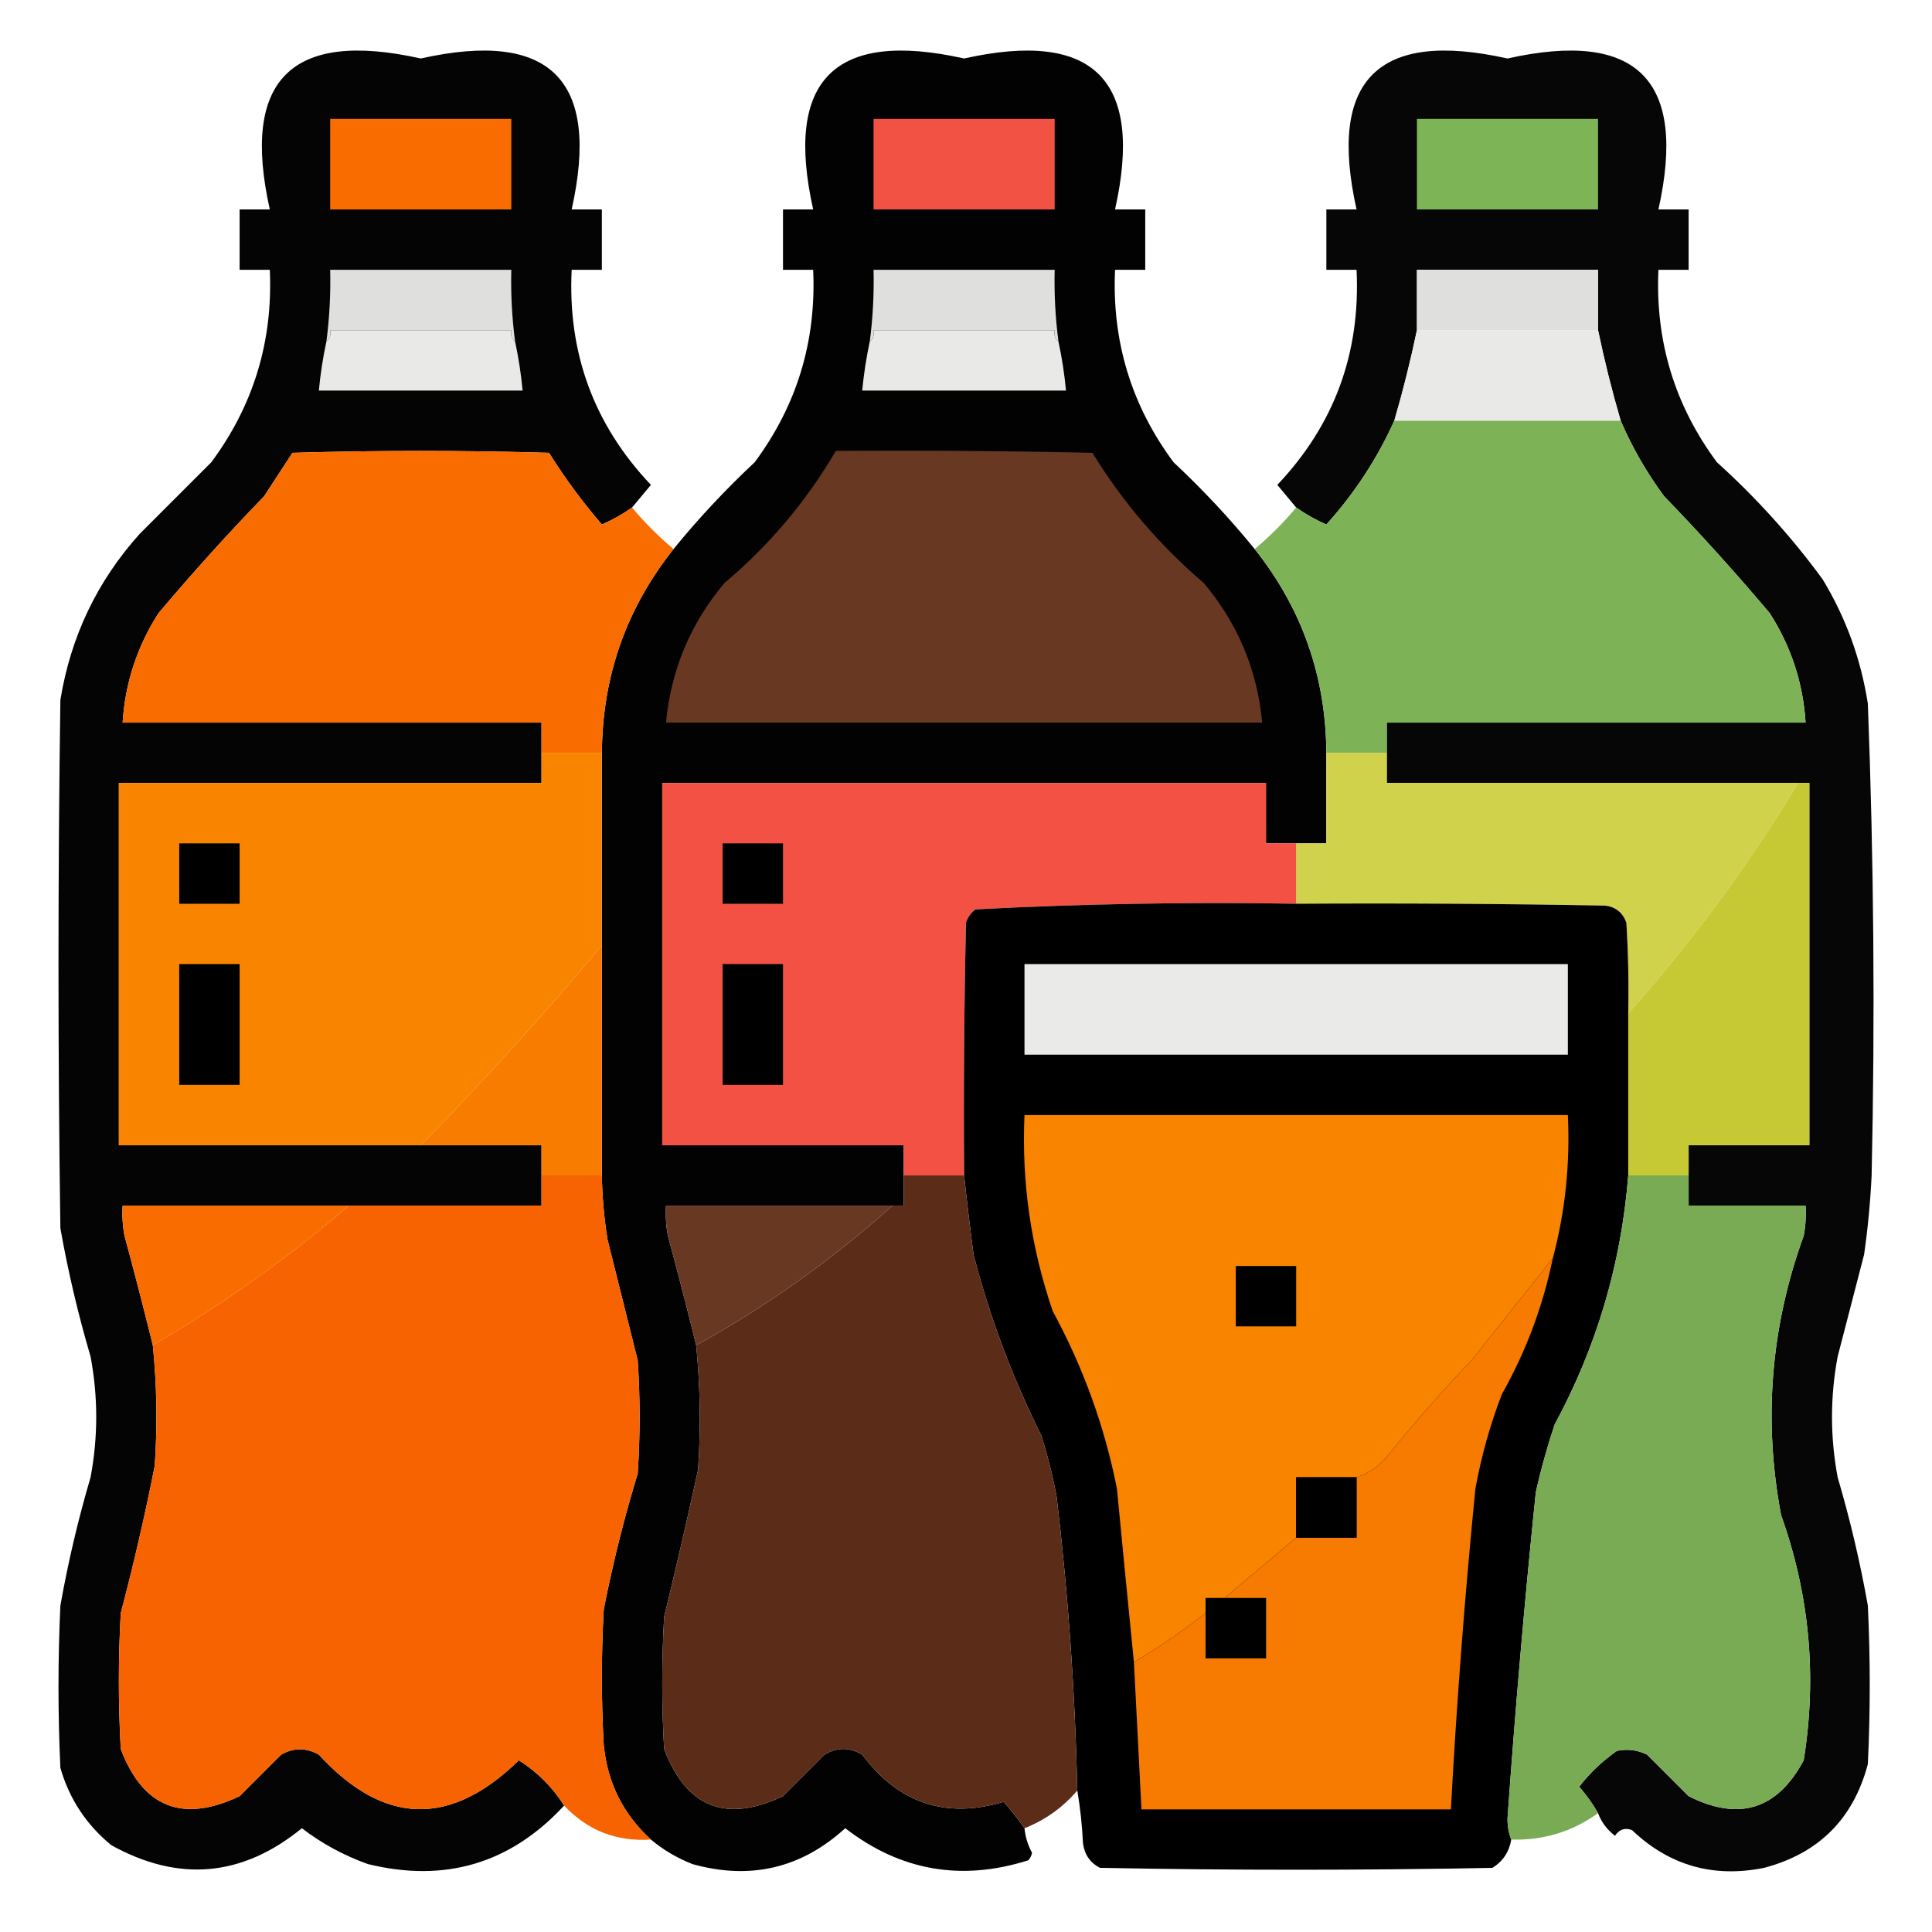 <?xml version="1.0" encoding="UTF-8"?>
<!DOCTYPE svg PUBLIC "-//W3C//DTD SVG 1.1//EN" "http://www.w3.org/Graphics/SVG/1.1/DTD/svg11.dtd">
<svg xmlns="http://www.w3.org/2000/svg" version="1.1" width="512px" height="512px" style="shape-rendering:geometricPrecision; text-rendering:geometricPrecision; image-rendering:optimizeQuality; fill-rule:evenodd; clip-rule:evenodd" xmlns:xlink="http://www.w3.org/1999/xlink">
<g><path style="opacity:0.983" fill="#000000" d="M 167.5,134.5 C 164.882,136.331 162.215,137.831 159.5,139C 154.345,133.022 149.678,126.689 145.5,120C 122.833,119.333 100.167,119.333 77.5,120C 75,123.833 72.5,127.667 70,131.5C 60.297,141.535 50.964,151.868 42,162.5C 36.33,171.343 33.163,181.009 32.5,191.5C 69.5,191.5 106.5,191.5 143.5,191.5C 143.5,194.167 143.5,196.833 143.5,199.5C 143.5,202.167 143.5,204.833 143.5,207.5C 106.167,207.5 68.833,207.5 31.5,207.5C 31.5,239.5 31.5,271.5 31.5,303.5C 58.167,303.5 84.833,303.5 111.5,303.5C 122.167,303.5 132.833,303.5 143.5,303.5C 143.5,306.167 143.5,308.833 143.5,311.5C 143.5,314.167 143.5,316.833 143.5,319.5C 126.5,319.5 109.5,319.5 92.5,319.5C 72.5,319.5 52.5,319.5 32.5,319.5C 32.336,322.187 32.503,324.854 33,327.5C 35.62,337.184 38.12,346.85 40.5,356.5C 41.57,367.14 41.737,377.807 41,388.5C 38.41,401.602 35.41,414.602 32,427.5C 31.333,439.5 31.333,451.5 32,463.5C 37.879,479.019 48.379,483.186 63.5,476C 67.167,472.333 70.833,468.667 74.5,465C 77.8,463.121 81.134,463.121 84.5,465C 101.678,483.752 119.345,484.252 137.5,466.5C 142.437,469.621 146.437,473.621 149.5,478.5C 135.289,493.846 117.955,499.013 97.5,494C 91.123,491.73 85.29,488.563 80,484.5C 64.205,497.39 47.372,498.89 29.5,489C 22.863,483.556 18.363,476.722 16,468.5C 15.333,454.167 15.333,439.833 16,425.5C 18.037,414.018 20.704,402.685 24,391.5C 26,380.833 26,370.167 24,359.5C 20.704,348.315 18.037,336.982 16,325.5C 15.333,278.833 15.333,232.167 16,185.5C 18.731,168.708 25.731,154.041 37,141.5C 43.333,135.167 49.667,128.833 56,122.5C 67.192,107.416 72.358,90.416 71.5,71.5C 68.833,71.5 66.167,71.5 63.5,71.5C 63.5,66.167 63.5,60.833 63.5,55.5C 66.167,55.5 68.833,55.5 71.5,55.5C 63.832,21.168 77.165,7.835 111.5,15.5C 145.835,7.835 159.168,21.168 151.5,55.5C 154.167,55.5 156.833,55.5 159.5,55.5C 159.5,60.833 159.5,66.167 159.5,71.5C 156.833,71.5 154.167,71.5 151.5,71.5C 150.418,93.599 157.418,112.599 172.5,128.5C 170.81,130.519 169.144,132.519 167.5,134.5 Z"/></g>
<g><path style="opacity:0.99" fill="#010000" d="M 332.5,145.5 C 345.038,161.257 351.371,179.257 351.5,199.5C 351.5,207.5 351.5,215.5 351.5,223.5C 348.833,223.5 346.167,223.5 343.5,223.5C 340.833,223.5 338.167,223.5 335.5,223.5C 335.5,218.167 335.5,212.833 335.5,207.5C 282.167,207.5 228.833,207.5 175.5,207.5C 175.5,239.5 175.5,271.5 175.5,303.5C 196.833,303.5 218.167,303.5 239.5,303.5C 239.5,306.167 239.5,308.833 239.5,311.5C 239.5,314.167 239.5,316.833 239.5,319.5C 238.5,319.5 237.5,319.5 236.5,319.5C 216.5,319.5 196.5,319.5 176.5,319.5C 176.336,322.187 176.503,324.854 177,327.5C 179.609,337.157 182.109,346.824 184.5,356.5C 185.574,367.473 185.74,378.473 185,389.5C 182.156,402.541 179.156,415.541 176,428.5C 175.333,440.167 175.333,451.833 176,463.5C 181.866,479.016 192.366,483.182 207.5,476C 211.167,472.333 214.833,468.667 218.5,465C 221.833,463 225.167,463 228.5,465C 238.157,477.921 250.657,482.088 266,477.5C 267.919,479.711 269.752,482.045 271.5,484.5C 271.724,486.787 272.391,488.953 273.5,491C 273.355,491.772 273.022,492.439 272.5,493C 254.758,498.615 238.592,495.781 224,484.5C 212.331,495.125 198.831,498.291 183.5,494C 179.423,492.4 175.756,490.234 172.5,487.5C 165.163,480.826 160.996,472.493 160,462.5C 159.333,450.5 159.333,438.5 160,426.5C 162.384,414.347 165.384,402.347 169,390.5C 169.667,380.5 169.667,370.5 169,360.5C 166.333,349.833 163.667,339.167 161,328.5C 160.096,322.865 159.596,317.198 159.5,311.5C 159.5,291.167 159.5,270.833 159.5,250.5C 159.5,233.5 159.5,216.5 159.5,199.5C 159.638,179.243 165.972,161.243 178.5,145.5C 185.095,137.402 192.261,129.735 200,122.5C 211.192,107.416 216.358,90.416 215.5,71.5C 212.833,71.5 210.167,71.5 207.5,71.5C 207.5,66.167 207.5,60.833 207.5,55.5C 210.167,55.5 212.833,55.5 215.5,55.5C 207.832,21.168 221.165,7.835 255.5,15.5C 289.835,7.835 303.168,21.168 295.5,55.5C 298.167,55.5 300.833,55.5 303.5,55.5C 303.5,60.833 303.5,66.167 303.5,71.5C 300.833,71.5 298.167,71.5 295.5,71.5C 294.642,90.416 299.808,107.416 311,122.5C 318.739,129.735 325.905,137.402 332.5,145.5 Z"/></g>
<g><path style="opacity:0.974" fill="#000000" d="M 423.5,480.5 C 422.088,478.02 420.422,475.687 418.5,473.5C 421.353,469.813 424.686,466.647 428.5,464C 431.257,463.416 433.923,463.75 436.5,465C 440.167,468.667 443.833,472.333 447.5,476C 460.841,482.736 471.008,479.569 478,466.5C 481.561,444.296 479.561,422.629 472,401.5C 467.252,376.285 469.252,351.618 478,327.5C 478.497,324.854 478.664,322.187 478.5,319.5C 468.167,319.5 457.833,319.5 447.5,319.5C 447.5,316.833 447.5,314.167 447.5,311.5C 447.5,308.833 447.5,306.167 447.5,303.5C 458.167,303.5 468.833,303.5 479.5,303.5C 479.5,271.5 479.5,239.5 479.5,207.5C 478.5,207.5 477.5,207.5 476.5,207.5C 440.167,207.5 403.833,207.5 367.5,207.5C 367.5,204.833 367.5,202.167 367.5,199.5C 367.5,196.833 367.5,194.167 367.5,191.5C 404.5,191.5 441.5,191.5 478.5,191.5C 477.848,181.043 474.681,171.376 469,162.5C 460.037,151.868 450.703,141.535 441,131.5C 436.368,125.228 432.534,118.561 429.5,111.5C 427.181,103.559 425.181,95.559 423.5,87.5C 423.5,82.167 423.5,76.833 423.5,71.5C 407.5,71.5 391.5,71.5 375.5,71.5C 375.5,76.833 375.5,82.167 375.5,87.5C 373.819,95.559 371.819,103.559 369.5,111.5C 364.967,121.551 358.967,130.718 351.5,139C 348.785,137.831 346.118,136.331 343.5,134.5C 341.856,132.519 340.19,130.519 338.5,128.5C 353.582,112.599 360.582,93.599 359.5,71.5C 356.833,71.5 354.167,71.5 351.5,71.5C 351.5,66.167 351.5,60.833 351.5,55.5C 354.167,55.5 356.833,55.5 359.5,55.5C 351.832,21.168 365.165,7.835 399.5,15.5C 433.835,7.835 447.168,21.168 439.5,55.5C 442.167,55.5 444.833,55.5 447.5,55.5C 447.5,60.833 447.5,66.167 447.5,71.5C 444.833,71.5 442.167,71.5 439.5,71.5C 438.642,90.416 443.808,107.416 455,122.5C 465.443,131.937 474.776,142.271 483,153.5C 489.172,163.681 493.172,174.681 495,186.5C 496.589,228.149 496.922,269.816 496,311.5C 495.664,318.533 494.998,325.533 494,332.5C 491.665,341.505 489.331,350.505 487,359.5C 485,370.167 485,380.833 487,391.5C 490.296,402.685 492.963,414.018 495,425.5C 495.667,439.5 495.667,453.5 495,467.5C 491.167,482 482,491.167 467.5,495C 454.024,497.717 442.357,494.383 432.5,485C 430.633,484.289 429.133,484.789 428,486.5C 425.898,484.905 424.398,482.905 423.5,480.5 Z"/></g>
<g><path style="opacity:1" fill="#f96d00" d="M 87.5,31.5 C 103.5,31.5 119.5,31.5 135.5,31.5C 135.5,39.5 135.5,47.5 135.5,55.5C 119.5,55.5 103.5,55.5 87.5,55.5C 87.5,47.5 87.5,39.5 87.5,31.5 Z"/></g>
<g><path style="opacity:1" fill="#f25243" d="M 231.5,31.5 C 247.5,31.5 263.5,31.5 279.5,31.5C 279.5,39.5 279.5,47.5 279.5,55.5C 263.5,55.5 247.5,55.5 231.5,55.5C 231.5,47.5 231.5,39.5 231.5,31.5 Z"/></g>
<g><path style="opacity:1" fill="#7db456" d="M 375.5,31.5 C 391.5,31.5 407.5,31.5 423.5,31.5C 423.5,39.5 423.5,47.5 423.5,55.5C 407.5,55.5 391.5,55.5 375.5,55.5C 375.5,47.5 375.5,39.5 375.5,31.5 Z"/></g>
<g><path style="opacity:1" fill="#dfdfdd" d="M 136.5,90.5 C 135.596,89.791 135.263,88.791 135.5,87.5C 119.5,87.5 103.5,87.5 87.5,87.5C 87.737,88.791 87.404,89.791 86.5,90.5C 87.32,84.203 87.653,77.869 87.5,71.5C 103.5,71.5 119.5,71.5 135.5,71.5C 135.347,77.869 135.68,84.203 136.5,90.5 Z"/></g>
<g><path style="opacity:1" fill="#dfdfdd" d="M 280.5,90.5 C 279.596,89.791 279.263,88.791 279.5,87.5C 263.5,87.5 247.5,87.5 231.5,87.5C 231.737,88.791 231.404,89.791 230.5,90.5C 231.32,84.203 231.653,77.869 231.5,71.5C 247.5,71.5 263.5,71.5 279.5,71.5C 279.347,77.869 279.68,84.203 280.5,90.5 Z"/></g>
<g><path style="opacity:1" fill="#dfe0dd" d="M 423.5,87.5 C 407.5,87.5 391.5,87.5 375.5,87.5C 375.5,82.167 375.5,76.833 375.5,71.5C 391.5,71.5 407.5,71.5 423.5,71.5C 423.5,76.833 423.5,82.167 423.5,87.5 Z"/></g>
<g><path style="opacity:1" fill="#e9e9e7" d="M 136.5,90.5 C 137.425,94.79 138.091,99.124 138.5,103.5C 120.5,103.5 102.5,103.5 84.5,103.5C 84.909,99.124 85.576,94.79 86.5,90.5C 87.404,89.791 87.737,88.791 87.5,87.5C 103.5,87.5 119.5,87.5 135.5,87.5C 135.263,88.791 135.596,89.791 136.5,90.5 Z"/></g>
<g><path style="opacity:1" fill="#e9e9e7" d="M 280.5,90.5 C 281.425,94.79 282.091,99.124 282.5,103.5C 264.5,103.5 246.5,103.5 228.5,103.5C 228.909,99.124 229.575,94.79 230.5,90.5C 231.404,89.791 231.737,88.791 231.5,87.5C 247.5,87.5 263.5,87.5 279.5,87.5C 279.263,88.791 279.596,89.791 280.5,90.5 Z"/></g>
<g><path style="opacity:1" fill="#e9e9e7" d="M 375.5,87.5 C 391.5,87.5 407.5,87.5 423.5,87.5C 425.181,95.559 427.181,103.559 429.5,111.5C 409.5,111.5 389.5,111.5 369.5,111.5C 371.819,103.559 373.819,95.559 375.5,87.5 Z"/></g>
<g><path style="opacity:1" fill="#7db356" d="M 369.5,111.5 C 389.5,111.5 409.5,111.5 429.5,111.5C 432.534,118.561 436.368,125.228 441,131.5C 450.703,141.535 460.037,151.868 469,162.5C 474.681,171.376 477.848,181.043 478.5,191.5C 441.5,191.5 404.5,191.5 367.5,191.5C 367.5,194.167 367.5,196.833 367.5,199.5C 362.167,199.5 356.833,199.5 351.5,199.5C 351.371,179.257 345.038,161.257 332.5,145.5C 336.5,142.167 340.167,138.5 343.5,134.5C 346.118,136.331 348.785,137.831 351.5,139C 358.967,130.718 364.967,121.551 369.5,111.5 Z"/></g>
<g><path style="opacity:1" fill="#f96c00" d="M 167.5,134.5 C 170.833,138.5 174.5,142.167 178.5,145.5C 165.972,161.243 159.638,179.243 159.5,199.5C 154.167,199.5 148.833,199.5 143.5,199.5C 143.5,196.833 143.5,194.167 143.5,191.5C 106.5,191.5 69.5,191.5 32.5,191.5C 33.163,181.009 36.33,171.343 42,162.5C 50.964,151.868 60.297,141.535 70,131.5C 72.5,127.667 75,123.833 77.5,120C 100.167,119.333 122.833,119.333 145.5,120C 149.678,126.689 154.345,133.022 159.5,139C 162.215,137.831 164.882,136.331 167.5,134.5 Z"/></g>
<g><path style="opacity:1" fill="#683823" d="M 221.5,119.5 C 244.169,119.333 266.836,119.5 289.5,120C 297.46,132.971 307.293,144.471 319,154.5C 328.026,165.218 333.192,177.551 334.5,191.5C 281.833,191.5 229.167,191.5 176.5,191.5C 177.808,177.551 182.974,165.218 192,154.5C 203.924,144.425 213.757,132.758 221.5,119.5 Z"/></g>
<g><path style="opacity:1" fill="#f88400" d="M 143.5,199.5 C 148.833,199.5 154.167,199.5 159.5,199.5C 159.5,216.5 159.5,233.5 159.5,250.5C 144.26,268.745 128.26,286.412 111.5,303.5C 84.833,303.5 58.167,303.5 31.5,303.5C 31.5,271.5 31.5,239.5 31.5,207.5C 68.833,207.5 106.167,207.5 143.5,207.5C 143.5,204.833 143.5,202.167 143.5,199.5 Z"/></g>
<g><path style="opacity:1" fill="#d0d24b" d="M 351.5,199.5 C 356.833,199.5 362.167,199.5 367.5,199.5C 367.5,202.167 367.5,204.833 367.5,207.5C 403.833,207.5 440.167,207.5 476.5,207.5C 463.398,229.264 448.398,249.597 431.5,268.5C 431.666,260.493 431.5,252.493 431,244.5C 430.065,241.898 428.232,240.398 425.5,240C 398.169,239.5 370.835,239.333 343.5,239.5C 343.5,234.167 343.5,228.833 343.5,223.5C 346.167,223.5 348.833,223.5 351.5,223.5C 351.5,215.5 351.5,207.5 351.5,199.5 Z"/></g>
<g><path style="opacity:1" fill="#f25143" d="M 343.5,223.5 C 343.5,228.833 343.5,234.167 343.5,239.5C 315.078,239.017 286.745,239.517 258.5,241C 257.299,241.903 256.465,243.069 256,244.5C 255.5,266.831 255.333,289.164 255.5,311.5C 250.167,311.5 244.833,311.5 239.5,311.5C 239.5,308.833 239.5,306.167 239.5,303.5C 218.167,303.5 196.833,303.5 175.5,303.5C 175.5,271.5 175.5,239.5 175.5,207.5C 228.833,207.5 282.167,207.5 335.5,207.5C 335.5,212.833 335.5,218.167 335.5,223.5C 338.167,223.5 340.833,223.5 343.5,223.5 Z"/></g>
<g><path style="opacity:1" fill="#c7c934" d="M 476.5,207.5 C 477.5,207.5 478.5,207.5 479.5,207.5C 479.5,239.5 479.5,271.5 479.5,303.5C 468.833,303.5 458.167,303.5 447.5,303.5C 447.5,306.167 447.5,308.833 447.5,311.5C 442.167,311.5 436.833,311.5 431.5,311.5C 431.5,297.167 431.5,282.833 431.5,268.5C 448.398,249.597 463.398,229.264 476.5,207.5 Z"/></g>
<g><path style="opacity:1" fill="#000000" d="M 47.5,223.5 C 52.833,223.5 58.167,223.5 63.5,223.5C 63.5,228.833 63.5,234.167 63.5,239.5C 58.167,239.5 52.833,239.5 47.5,239.5C 47.5,234.167 47.5,228.833 47.5,223.5 Z"/></g>
<g><path style="opacity:1" fill="#000000" d="M 191.5,223.5 C 196.833,223.5 202.167,223.5 207.5,223.5C 207.5,228.833 207.5,234.167 207.5,239.5C 202.167,239.5 196.833,239.5 191.5,239.5C 191.5,234.167 191.5,228.833 191.5,223.5 Z"/></g>
<g><path style="opacity:0.998" fill="#010000" d="M 343.5,239.5 C 370.835,239.333 398.169,239.5 425.5,240C 428.232,240.398 430.065,241.898 431,244.5C 431.5,252.493 431.666,260.493 431.5,268.5C 431.5,282.833 431.5,297.167 431.5,311.5C 429.659,334.859 423.159,356.859 412,377.5C 410.022,383.411 408.355,389.411 407,395.5C 404.042,424.287 401.542,453.121 399.5,482C 399.506,484.033 399.839,485.866 400.5,487.5C 399.945,490.787 398.278,493.287 395.5,495C 360.833,495.667 326.167,495.667 291.5,495C 288.906,493.661 287.406,491.494 287,488.5C 286.777,483.75 286.277,479.084 285.5,474.5C 284.925,448.511 283.091,422.511 280,396.5C 278.98,391.087 277.647,385.754 276,380.5C 268.32,365.138 262.32,349.138 258,332.5C 257.083,325.501 256.25,318.501 255.5,311.5C 255.333,289.164 255.5,266.831 256,244.5C 256.465,243.069 257.299,241.903 258.5,241C 286.745,239.517 315.078,239.017 343.5,239.5 Z"/></g>
<g><path style="opacity:1" fill="#f77c00" d="M 159.5,250.5 C 159.5,270.833 159.5,291.167 159.5,311.5C 154.167,311.5 148.833,311.5 143.5,311.5C 143.5,308.833 143.5,306.167 143.5,303.5C 132.833,303.5 122.167,303.5 111.5,303.5C 128.26,286.412 144.26,268.745 159.5,250.5 Z"/></g>
<g><path style="opacity:1" fill="#000000" d="M 47.5,255.5 C 52.833,255.5 58.167,255.5 63.5,255.5C 63.5,266.167 63.5,276.833 63.5,287.5C 58.167,287.5 52.833,287.5 47.5,287.5C 47.5,276.833 47.5,266.167 47.5,255.5 Z"/></g>
<g><path style="opacity:1" fill="#000000" d="M 191.5,255.5 C 196.833,255.5 202.167,255.5 207.5,255.5C 207.5,266.167 207.5,276.833 207.5,287.5C 202.167,287.5 196.833,287.5 191.5,287.5C 191.5,276.833 191.5,266.167 191.5,255.5 Z"/></g>
<g><path style="opacity:1" fill="#eaebe8" d="M 271.5,255.5 C 319.5,255.5 367.5,255.5 415.5,255.5C 415.5,263.5 415.5,271.5 415.5,279.5C 367.5,279.5 319.5,279.5 271.5,279.5C 271.5,271.5 271.5,263.5 271.5,255.5 Z"/></g>
<g><path style="opacity:1" fill="#f88400" d="M 411.5,333.5 C 404.353,342.43 397.186,351.43 390,360.5C 382.239,368.585 374.906,376.919 368,385.5C 365.76,388.368 362.926,390.368 359.5,391.5C 354.167,391.5 348.833,391.5 343.5,391.5C 343.5,396.833 343.5,402.167 343.5,407.5C 337.167,412.833 330.833,418.167 324.5,423.5C 322.833,423.5 321.167,423.5 319.5,423.5C 319.5,424.833 319.5,426.167 319.5,427.5C 313.441,432.224 307.108,436.557 300.5,440.5C 298.983,425.321 297.483,409.988 296,394.5C 292.713,377.973 287.047,362.307 279,347.5C 273.21,330.635 270.71,313.302 271.5,295.5C 319.5,295.5 367.5,295.5 415.5,295.5C 416.119,308.527 414.785,321.194 411.5,333.5 Z"/></g>
<g><path style="opacity:1" fill="#f76300" d="M 143.5,311.5 C 148.833,311.5 154.167,311.5 159.5,311.5C 159.596,317.198 160.096,322.865 161,328.5C 163.667,339.167 166.333,349.833 169,360.5C 169.667,370.5 169.667,380.5 169,390.5C 165.384,402.347 162.384,414.347 160,426.5C 159.333,438.5 159.333,450.5 160,462.5C 160.996,472.493 165.163,480.826 172.5,487.5C 163.378,488.102 155.711,485.102 149.5,478.5C 146.437,473.621 142.437,469.621 137.5,466.5C 119.345,484.252 101.678,483.752 84.5,465C 81.134,463.121 77.8,463.121 74.5,465C 70.833,468.667 67.167,472.333 63.5,476C 48.379,483.186 37.879,479.019 32,463.5C 31.333,451.5 31.333,439.5 32,427.5C 35.41,414.602 38.41,401.602 41,388.5C 41.737,377.807 41.57,367.14 40.5,356.5C 58.951,345.713 76.284,333.379 92.5,319.5C 109.5,319.5 126.5,319.5 143.5,319.5C 143.5,316.833 143.5,314.167 143.5,311.5 Z"/></g>
<g><path style="opacity:1" fill="#5b2d19" d="M 239.5,311.5 C 244.833,311.5 250.167,311.5 255.5,311.5C 256.25,318.501 257.083,325.501 258,332.5C 262.32,349.138 268.32,365.138 276,380.5C 277.647,385.754 278.98,391.087 280,396.5C 283.091,422.511 284.925,448.511 285.5,474.5C 281.669,478.997 277.002,482.331 271.5,484.5C 269.752,482.045 267.919,479.711 266,477.5C 250.657,482.088 238.157,477.921 228.5,465C 225.167,463 221.833,463 218.5,465C 214.833,468.667 211.167,472.333 207.5,476C 192.366,483.182 181.866,479.016 176,463.5C 175.333,451.833 175.333,440.167 176,428.5C 179.156,415.541 182.156,402.541 185,389.5C 185.74,378.473 185.574,367.473 184.5,356.5C 203.249,346.128 220.582,333.795 236.5,319.5C 237.5,319.5 238.5,319.5 239.5,319.5C 239.5,316.833 239.5,314.167 239.5,311.5 Z"/></g>
<g><path style="opacity:1" fill="#78ab53" d="M 431.5,311.5 C 436.833,311.5 442.167,311.5 447.5,311.5C 447.5,314.167 447.5,316.833 447.5,319.5C 457.833,319.5 468.167,319.5 478.5,319.5C 478.664,322.187 478.497,324.854 478,327.5C 469.252,351.618 467.252,376.285 472,401.5C 479.561,422.629 481.561,444.296 478,466.5C 471.008,479.569 460.841,482.736 447.5,476C 443.833,472.333 440.167,468.667 436.5,465C 433.923,463.75 431.257,463.416 428.5,464C 424.686,466.647 421.353,469.813 418.5,473.5C 420.422,475.687 422.088,478.02 423.5,480.5C 416.632,485.433 408.966,487.766 400.5,487.5C 399.839,485.866 399.506,484.033 399.5,482C 401.542,453.121 404.042,424.287 407,395.5C 408.355,389.411 410.022,383.411 412,377.5C 423.159,356.859 429.659,334.859 431.5,311.5 Z"/></g>
<g><path style="opacity:1" fill="#f96c00" d="M 92.5,319.5 C 76.284,333.379 58.951,345.713 40.5,356.5C 38.12,346.85 35.62,337.184 33,327.5C 32.503,324.854 32.336,322.187 32.5,319.5C 52.5,319.5 72.5,319.5 92.5,319.5 Z"/></g>
<g><path style="opacity:1" fill="#683823" d="M 236.5,319.5 C 220.582,333.795 203.249,346.128 184.5,356.5C 182.109,346.824 179.609,337.157 177,327.5C 176.503,324.854 176.336,322.187 176.5,319.5C 196.5,319.5 216.5,319.5 236.5,319.5 Z"/></g>
<g><path style="opacity:1" fill="#000000" d="M 327.5,335.5 C 332.833,335.5 338.167,335.5 343.5,335.5C 343.5,340.833 343.5,346.167 343.5,351.5C 338.167,351.5 332.833,351.5 327.5,351.5C 327.5,346.167 327.5,340.833 327.5,335.5 Z"/></g>
<g><path style="opacity:1" fill="#f67b00" d="M 411.5,333.5 C 408.886,346.172 404.386,358.172 398,369.5C 394.886,377.624 392.553,385.957 391,394.5C 388.196,422.789 386.029,451.122 384.5,479.5C 357.167,479.5 329.833,479.5 302.5,479.5C 301.833,466.5 301.167,453.5 300.5,440.5C 307.108,436.557 313.441,432.224 319.5,427.5C 319.5,431.5 319.5,435.5 319.5,439.5C 324.833,439.5 330.167,439.5 335.5,439.5C 335.5,434.167 335.5,428.833 335.5,423.5C 331.833,423.5 328.167,423.5 324.5,423.5C 330.833,418.167 337.167,412.833 343.5,407.5C 348.833,407.5 354.167,407.5 359.5,407.5C 359.5,402.167 359.5,396.833 359.5,391.5C 362.926,390.368 365.76,388.368 368,385.5C 374.906,376.919 382.239,368.585 390,360.5C 397.186,351.43 404.353,342.43 411.5,333.5 Z"/></g>
<g><path style="opacity:1" fill="#000000" d="M 359.5,391.5 C 359.5,396.833 359.5,402.167 359.5,407.5C 354.167,407.5 348.833,407.5 343.5,407.5C 343.5,402.167 343.5,396.833 343.5,391.5C 348.833,391.5 354.167,391.5 359.5,391.5 Z"/></g>
<g><path style="opacity:1" fill="#000000" d="M 324.5,423.5 C 328.167,423.5 331.833,423.5 335.5,423.5C 335.5,428.833 335.5,434.167 335.5,439.5C 330.167,439.5 324.833,439.5 319.5,439.5C 319.5,435.5 319.5,431.5 319.5,427.5C 319.5,426.167 319.5,424.833 319.5,423.5C 321.167,423.5 322.833,423.5 324.5,423.5 Z"/></g>
</svg>
